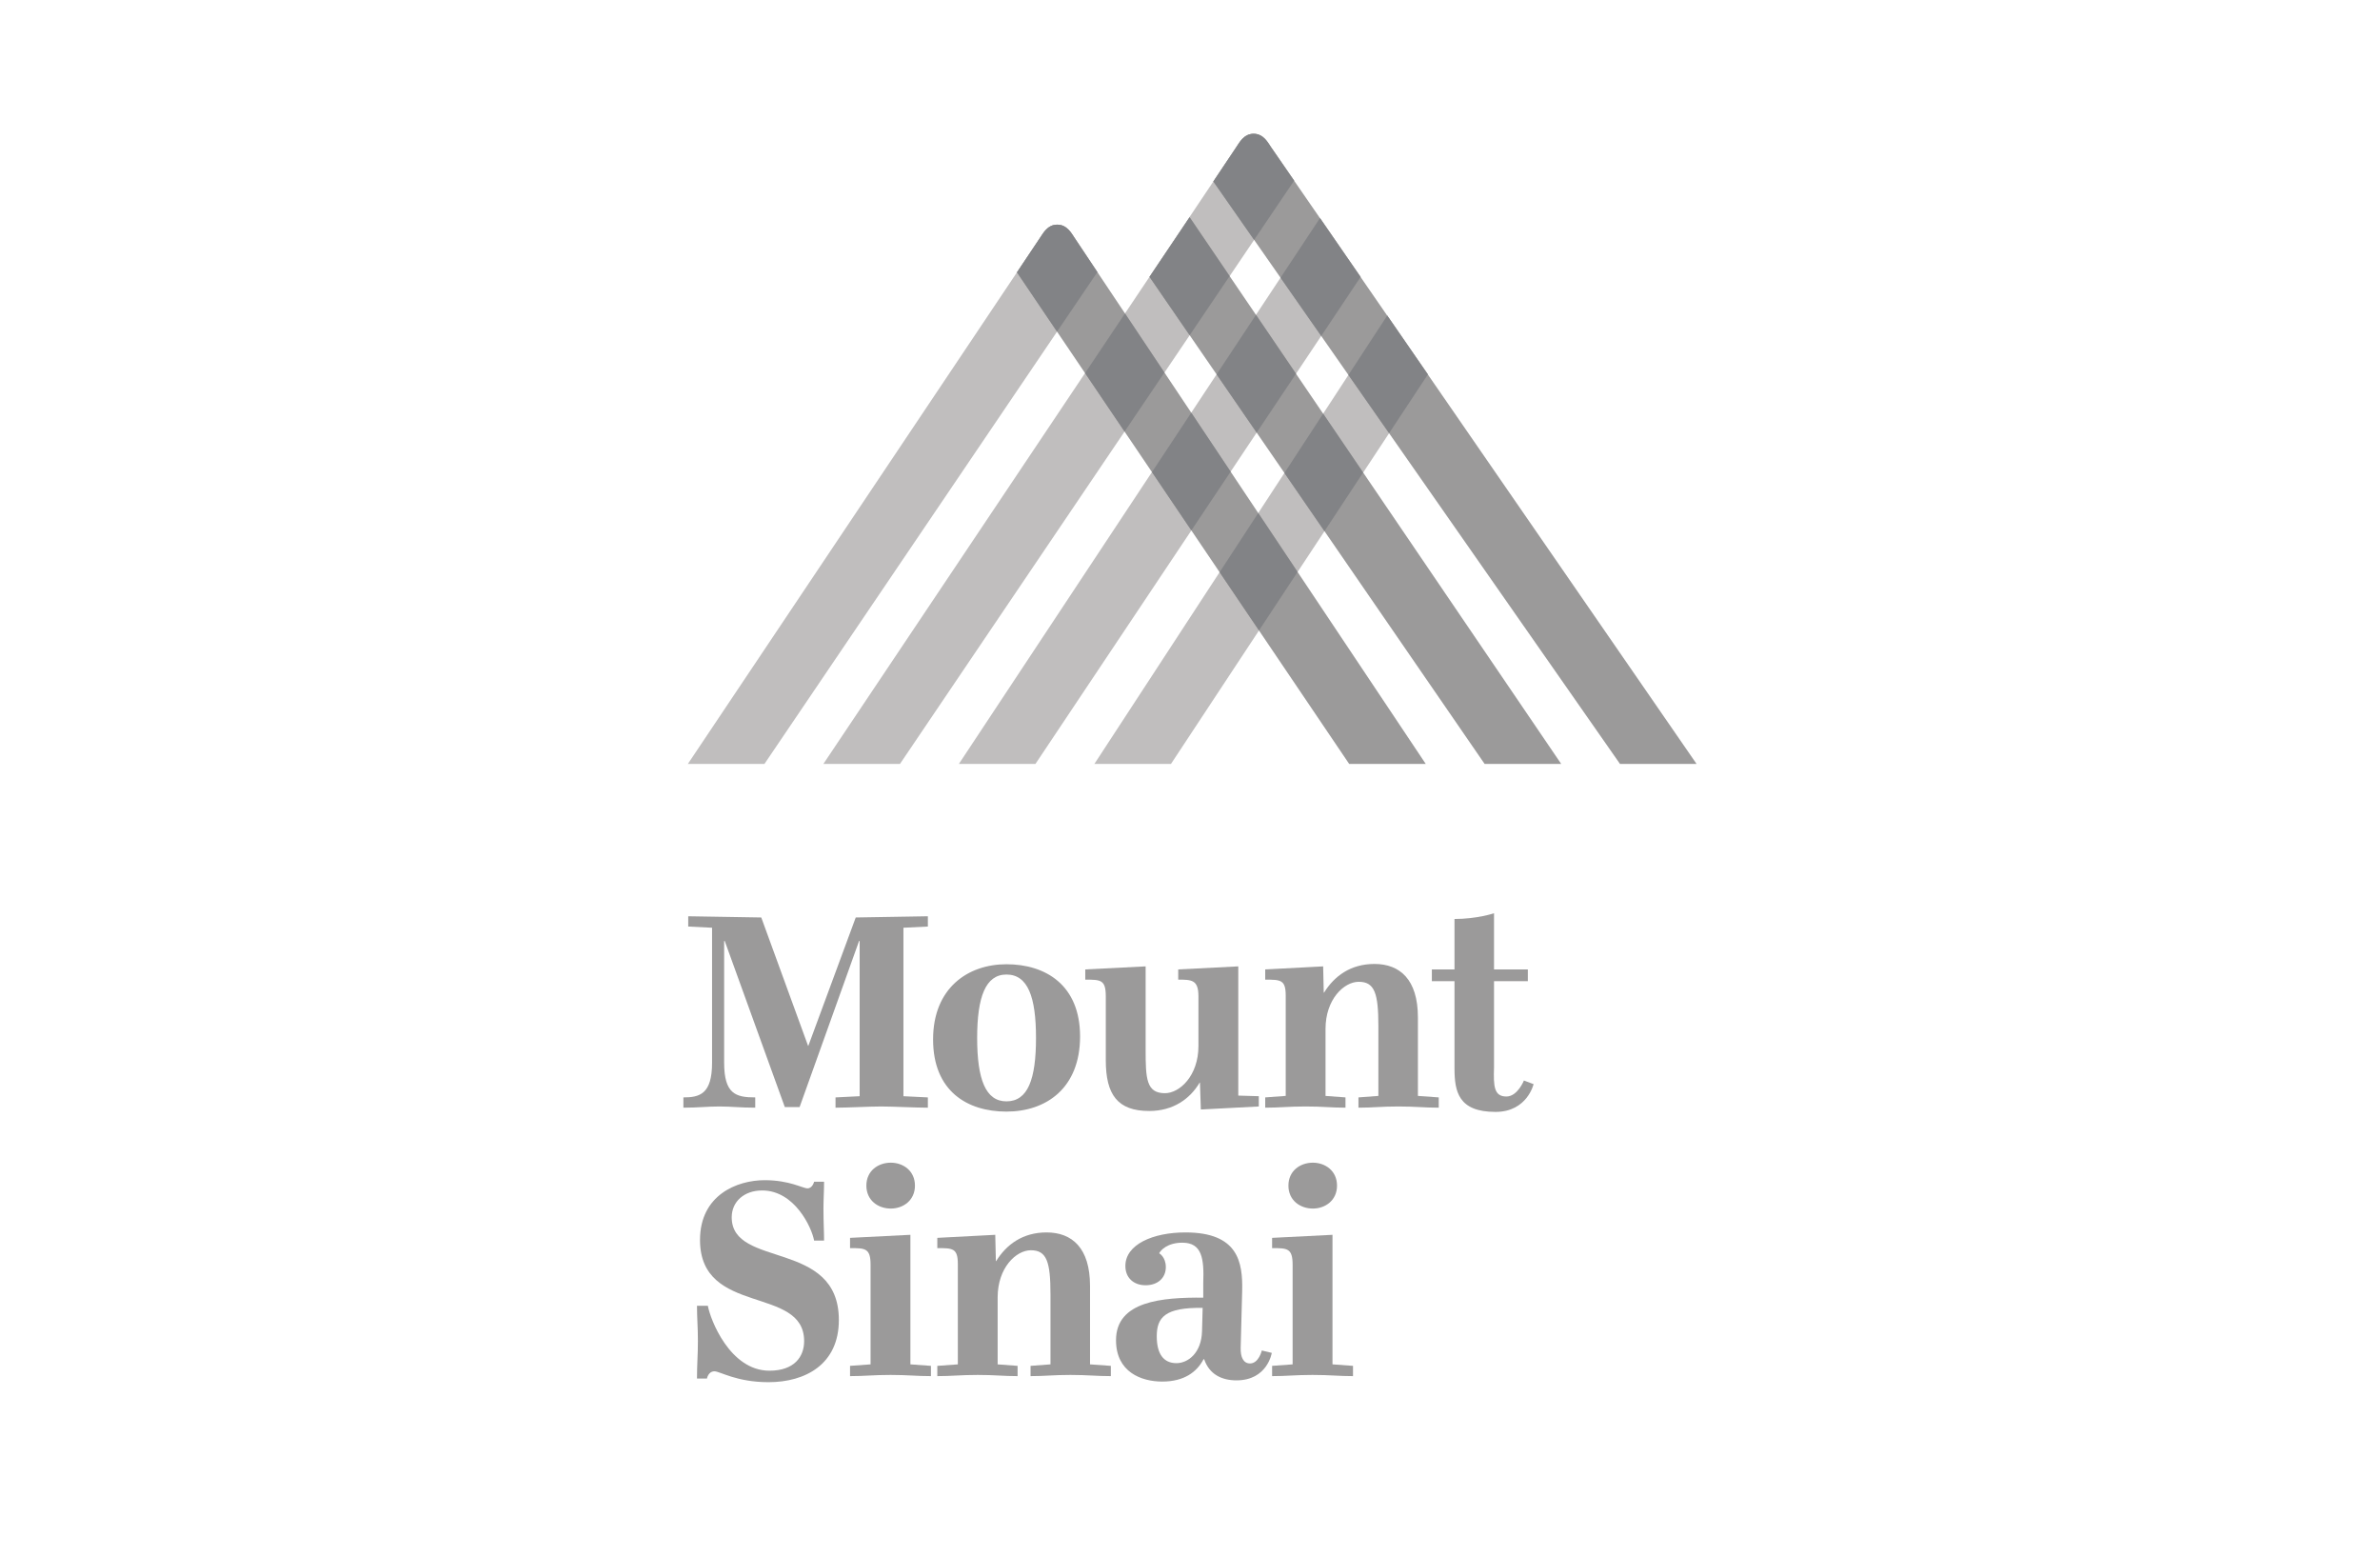 <?xml version="1.0" encoding="utf-8"?>
<!-- Generator: Adobe Illustrator 16.0.0, SVG Export Plug-In . SVG Version: 6.00 Build 0)  -->
<!DOCTYPE svg PUBLIC "-//W3C//DTD SVG 1.1//EN" "http://www.w3.org/Graphics/SVG/1.1/DTD/svg11.dtd">
<svg version="1.1" id="Layer_1" xmlns="http://www.w3.org/2000/svg" xmlns:xlink="http://www.w3.org/1999/xlink" x="0px" y="0px"
	 width="234px" height="153px" viewBox="0 0 234 153" enable-background="new 0 0 234 153" xml:space="preserve">
<rect fill="#FFFFFF" width="234" height="153"/>
<g>
	<g>
		<polygon fill="#C0BEBE" points="101.805,75.086 94.276,75.086 129.783,21.432 133.777,27.219 		"/>
		<polygon fill="#C0BEBE" points="115.129,75.086 107.599,75.086 136.396,31.009 140.391,36.799 		"/>
		<path fill="#C0BEBE" d="M124.948,14.428L124.948,14.428c-0.259-0.374-0.701-1.28-1.685-1.28c-1.009,0-1.428,0.932-1.687,1.28
			h0.003L80.954,75.086h7.53l38.759-57.334L124.948,14.428z"/>
		<path fill="#C0BEBE" d="M105.641,23.355L105.641,23.355c-0.258-0.371-0.702-1.276-1.687-1.276c-1.006,0-1.427,0.93-1.684,1.276
			h0.002L67.63,75.086h7.53l32.733-48.341L105.641,23.355z"/>
		<path fill="#9B9A9A" d="M105.634,23.36L105.634,23.36c-0.26-0.372-0.702-1.278-1.685-1.278c-1.01,0-1.428,0.932-1.687,1.278
			l-2.275,3.408l32.664,48.319h7.529L105.634,23.36z"/>
		<path fill="#9B9A9A" d="M124.939,14.43L124.939,14.43c-0.259-0.373-0.701-1.28-1.684-1.28c-1.007,0-1.427,0.932-1.687,1.28
			l-2.272,3.407l39.982,57.25h7.529L124.939,14.43z"/>
		<polygon fill="#828386" points="133.771,27.228 129.777,21.439 125.902,27.295 129.902,33.022 		"/>
		<polygon fill="#828386" points="140.386,36.805 136.39,31.019 132.578,36.853 136.576,42.579 		"/>
		<polygon fill="#9B9A9A" points="145.967,75.086 153.497,75.086 116.963,21.353 113.02,27.213 		"/>
		<path fill="#828386" d="M124.939,14.43L124.939,14.43c-0.259-0.373-0.701-1.28-1.684-1.28c-0.124,0-0.243,0.015-0.351,0.041
			c-0.752,0.186-1.102,0.935-1.328,1.238h0.003l-2.057,3.069l-0.227,0.339l4.008,5.74l3.933-5.816L124.939,14.43z"/>
		<polygon fill="#828386" points="116.963,21.353 113.02,27.213 116.967,32.952 120.897,27.139 		"/>
		<polygon fill="#828386" points="123.555,42.523 127.422,36.735 123.487,30.947 119.615,36.797 		"/>
		<polygon fill="#828386" points="130.222,52.21 134.022,46.447 130.09,40.661 126.284,46.487 		"/>
		<path fill="#828386" d="M105.634,23.36c-0.26-0.372-0.702-1.278-1.685-1.278c-0.126,0-0.243,0.015-0.352,0.04
			c-0.754,0.186-1.101,0.93-1.327,1.233h0.002l-2.285,3.412l3.941,5.832l3.965-5.854l-0.031-0.045L105.634,23.36L105.634,23.36z"/>
		<polygon fill="#828386" points="114.487,36.62 110.608,30.811 106.683,36.67 110.568,42.419 		"/>
		<polygon fill="#828386" points="120.994,46.359 117.122,40.563 113.261,46.401 117.136,52.135 		"/>
		<polygon fill="#828386" points="127.577,56.218 123.71,50.426 119.912,56.239 123.784,61.968 		"/>
	</g>
	<g>
		<path fill="#9B9A9A" d="M67.191,107.863c1.604,0,2.819-0.326,2.819-3.41V91.186l-2.344-0.117v-1.01l7.182,0.119l4.6,12.611h0.029
			l4.659-12.611l7.092-0.119v1.01l-2.402,0.117v16.559l2.402,0.119v1.01c-1.187,0-3.411-0.119-4.6-0.119
			c-1.187,0-3.293,0.119-4.48,0.119v-1.01l2.373-0.119V92.492h-0.059l-5.846,16.32h-1.454l-5.906-16.32h-0.059v11.961
			c0,3.084,1.157,3.41,3.057,3.41v1.01c-1.483,0-2.346-0.119-3.531-0.119c-1.188,0-2.049,0.119-3.532,0.119V107.863z"/>
		<path fill="#9B9A9A" d="M91.74,102.166c0-5.045,3.413-7.391,7.212-7.391c3.855,0,7.24,2.051,7.24,7.096
			c0,5.074-3.323,7.387-7.24,7.387C95.095,109.258,91.74,107.242,91.74,102.166z M101.859,102.019c0-4.038-0.8-6.233-2.907-6.233
			c-2.047,0-2.879,2.195-2.879,6.233c0,4.065,0.832,6.232,2.879,6.232C101.06,108.251,101.859,106.084,101.859,102.019z"/>
		<path fill="#9B9A9A" d="M108.72,97.922c0-1.633-0.507-1.633-2.017-1.633v-1.006l5.935-0.299v8.162
			c0,2.848,0.058,4.303,1.898,4.303c1.454,0,3.294-1.722,3.294-4.631v-4.896c0-1.633-0.684-1.633-1.987-1.633v-1.006l5.904-0.299
			v12.701l2.019,0.059v1.01l-5.699,0.297l-0.089-2.641h-0.029c-0.949,1.603-2.61,2.788-4.956,2.788
			c-3.115,0-4.272-1.602-4.272-4.983V97.922z"/>
		<path fill="#9B9A9A" d="M132.287,107.863v1.01c-1.424,0-2.195-0.119-3.917-0.119s-2.523,0.119-3.976,0.119v-1.01l2.017-0.147
			v-9.853c0-1.574-0.503-1.574-2.017-1.574v-1.006l5.697-0.299l0.059,2.581h0.028c1.011-1.63,2.612-2.819,4.958-2.819
			c2.492,0,4.272,1.516,4.272,5.254v7.716l2.049,0.147v1.01c-1.454,0-2.256-0.119-3.978-0.119s-2.465,0.119-3.917,0.119v-1.01
			l1.959-0.147v-6.856c0-3.205-0.357-4.361-1.929-4.361c-1.455,0-3.267,1.721-3.267,4.627v6.591L132.287,107.863z"/>
		<path fill="#9B9A9A" d="M146.891,104.926c-0.06,1.842,0,2.849,1.217,2.849c1.098,0,1.722-1.573,1.722-1.573l0.95,0.357
			c0,0-0.625,2.729-3.74,2.729c-3.65,0-4.035-1.987-4.035-4.303v-8.547h-2.226v-1.154h2.226v-4.959c2.227,0,3.887-0.561,3.887-0.561
			v5.52h3.324v1.154h-3.324V104.926z"/>
		<path fill="#9B9A9A" d="M69.596,128.344c0.236,1.335,2.165,6.381,6.054,6.381c2.434,0,3.412-1.364,3.412-2.908
			c0-5.49-10.237-2.435-10.237-9.941c0-4.423,3.649-5.877,6.351-5.877c2.464,0,3.738,0.803,4.214,0.803
			c0.504,0,0.653-0.653,0.653-0.653h0.979c0,0.979-0.06,1.69-0.06,2.641c0,1.396,0.06,2.196,0.06,3.146h-0.979
			c-0.237-1.307-1.929-4.926-5.106-4.926c-1.778,0-2.995,1.099-2.995,2.641c0,5.045,10.534,2.137,10.534,10.092
			c0,4.361-3.295,6.111-6.915,6.111c-3.144,0-4.776-1.068-5.312-1.068c-0.623,0-0.742,0.713-0.742,0.713h-0.979
			c0-1.425,0.09-2.287,0.09-3.709c0-1.366-0.09-2.226-0.09-3.443H69.596z"/>
		<path fill="#9B9A9A" d="M91.53,134.249v1.009c-1.424,0-2.254-0.117-3.976-0.117c-1.721,0-2.524,0.117-3.978,0.117v-1.009
			l2.018-0.147v-9.794c0-1.632-0.533-1.632-2.018-1.632v-1.008l5.935-0.299v12.732L91.53,134.249z M87.583,114.279
			c1.218,0,2.374,0.799,2.374,2.254c0,1.454-1.156,2.255-2.374,2.255c-1.245,0-2.402-0.801-2.402-2.255
			C85.181,115.078,86.338,114.279,87.583,114.279z"/>
		<path fill="#9B9A9A" d="M100.049,134.249v1.009c-1.424,0-2.195-0.117-3.917-0.117c-1.72,0-2.522,0.117-3.976,0.117v-1.009
			l2.018-0.147v-9.852c0-1.574-0.504-1.574-2.018-1.574v-1.008l5.697-0.299l0.06,2.583h0.029c1.01-1.631,2.611-2.818,4.955-2.818
			c2.494,0,4.274,1.513,4.274,5.251v7.717l2.046,0.147v1.009c-1.452,0-2.254-0.117-3.975-0.117c-1.722,0-2.465,0.117-3.918,0.117
			v-1.009l1.959-0.147v-6.855c0-3.203-0.356-4.361-1.928-4.361c-1.455,0-3.267,1.721-3.267,4.629v6.588L100.049,134.249z"/>
		<path fill="#9B9A9A" d="M125.04,132.973c0,0-0.415,2.701-3.473,2.701c-1.453,0-2.67-0.594-3.174-2.076h-0.061
			c-0.653,1.246-1.898,2.195-4.064,2.195c-2.077,0-4.542-0.949-4.542-4.065c0-3.856,4.542-4.214,8.577-4.185v-1.453
			c0.09-2.377-0.12-3.947-2.048-3.947c-1.482,0-2.136,0.742-2.286,1.039c0,0,0.654,0.354,0.654,1.364c0,1.038-0.771,1.78-1.988,1.78
			c-1.157,0-1.989-0.712-1.989-1.898c0-2.106,2.7-3.294,5.907-3.294c5.193,0,5.639,2.937,5.577,5.727l-0.147,5.608
			c-0.028,0.922,0.267,1.543,0.92,1.543c0.86,0,1.158-1.273,1.158-1.273L125.04,132.973z M118.244,128.552
			c-3.679-0.06-4.512,0.921-4.512,2.792c0,1.748,0.683,2.639,1.93,2.639c1.157,0,2.464-1.01,2.521-3.146L118.244,128.552z"/>
		<path fill="#9B9A9A" d="M133.027,134.249v1.009c-1.425,0-2.254-0.117-3.978-0.117c-1.719,0-2.522,0.117-3.977,0.117v-1.009
			l2.017-0.147v-9.794c0-1.632-0.532-1.632-2.017-1.632v-1.008l5.937-0.299v12.732L133.027,134.249z M129.08,114.279
			c1.217,0,2.375,0.799,2.375,2.254c0,1.454-1.158,2.255-2.375,2.255c-1.246,0-2.403-0.801-2.403-2.255
			C126.677,115.078,127.834,114.279,129.08,114.279z"/>
	</g>
</g>
</svg>
